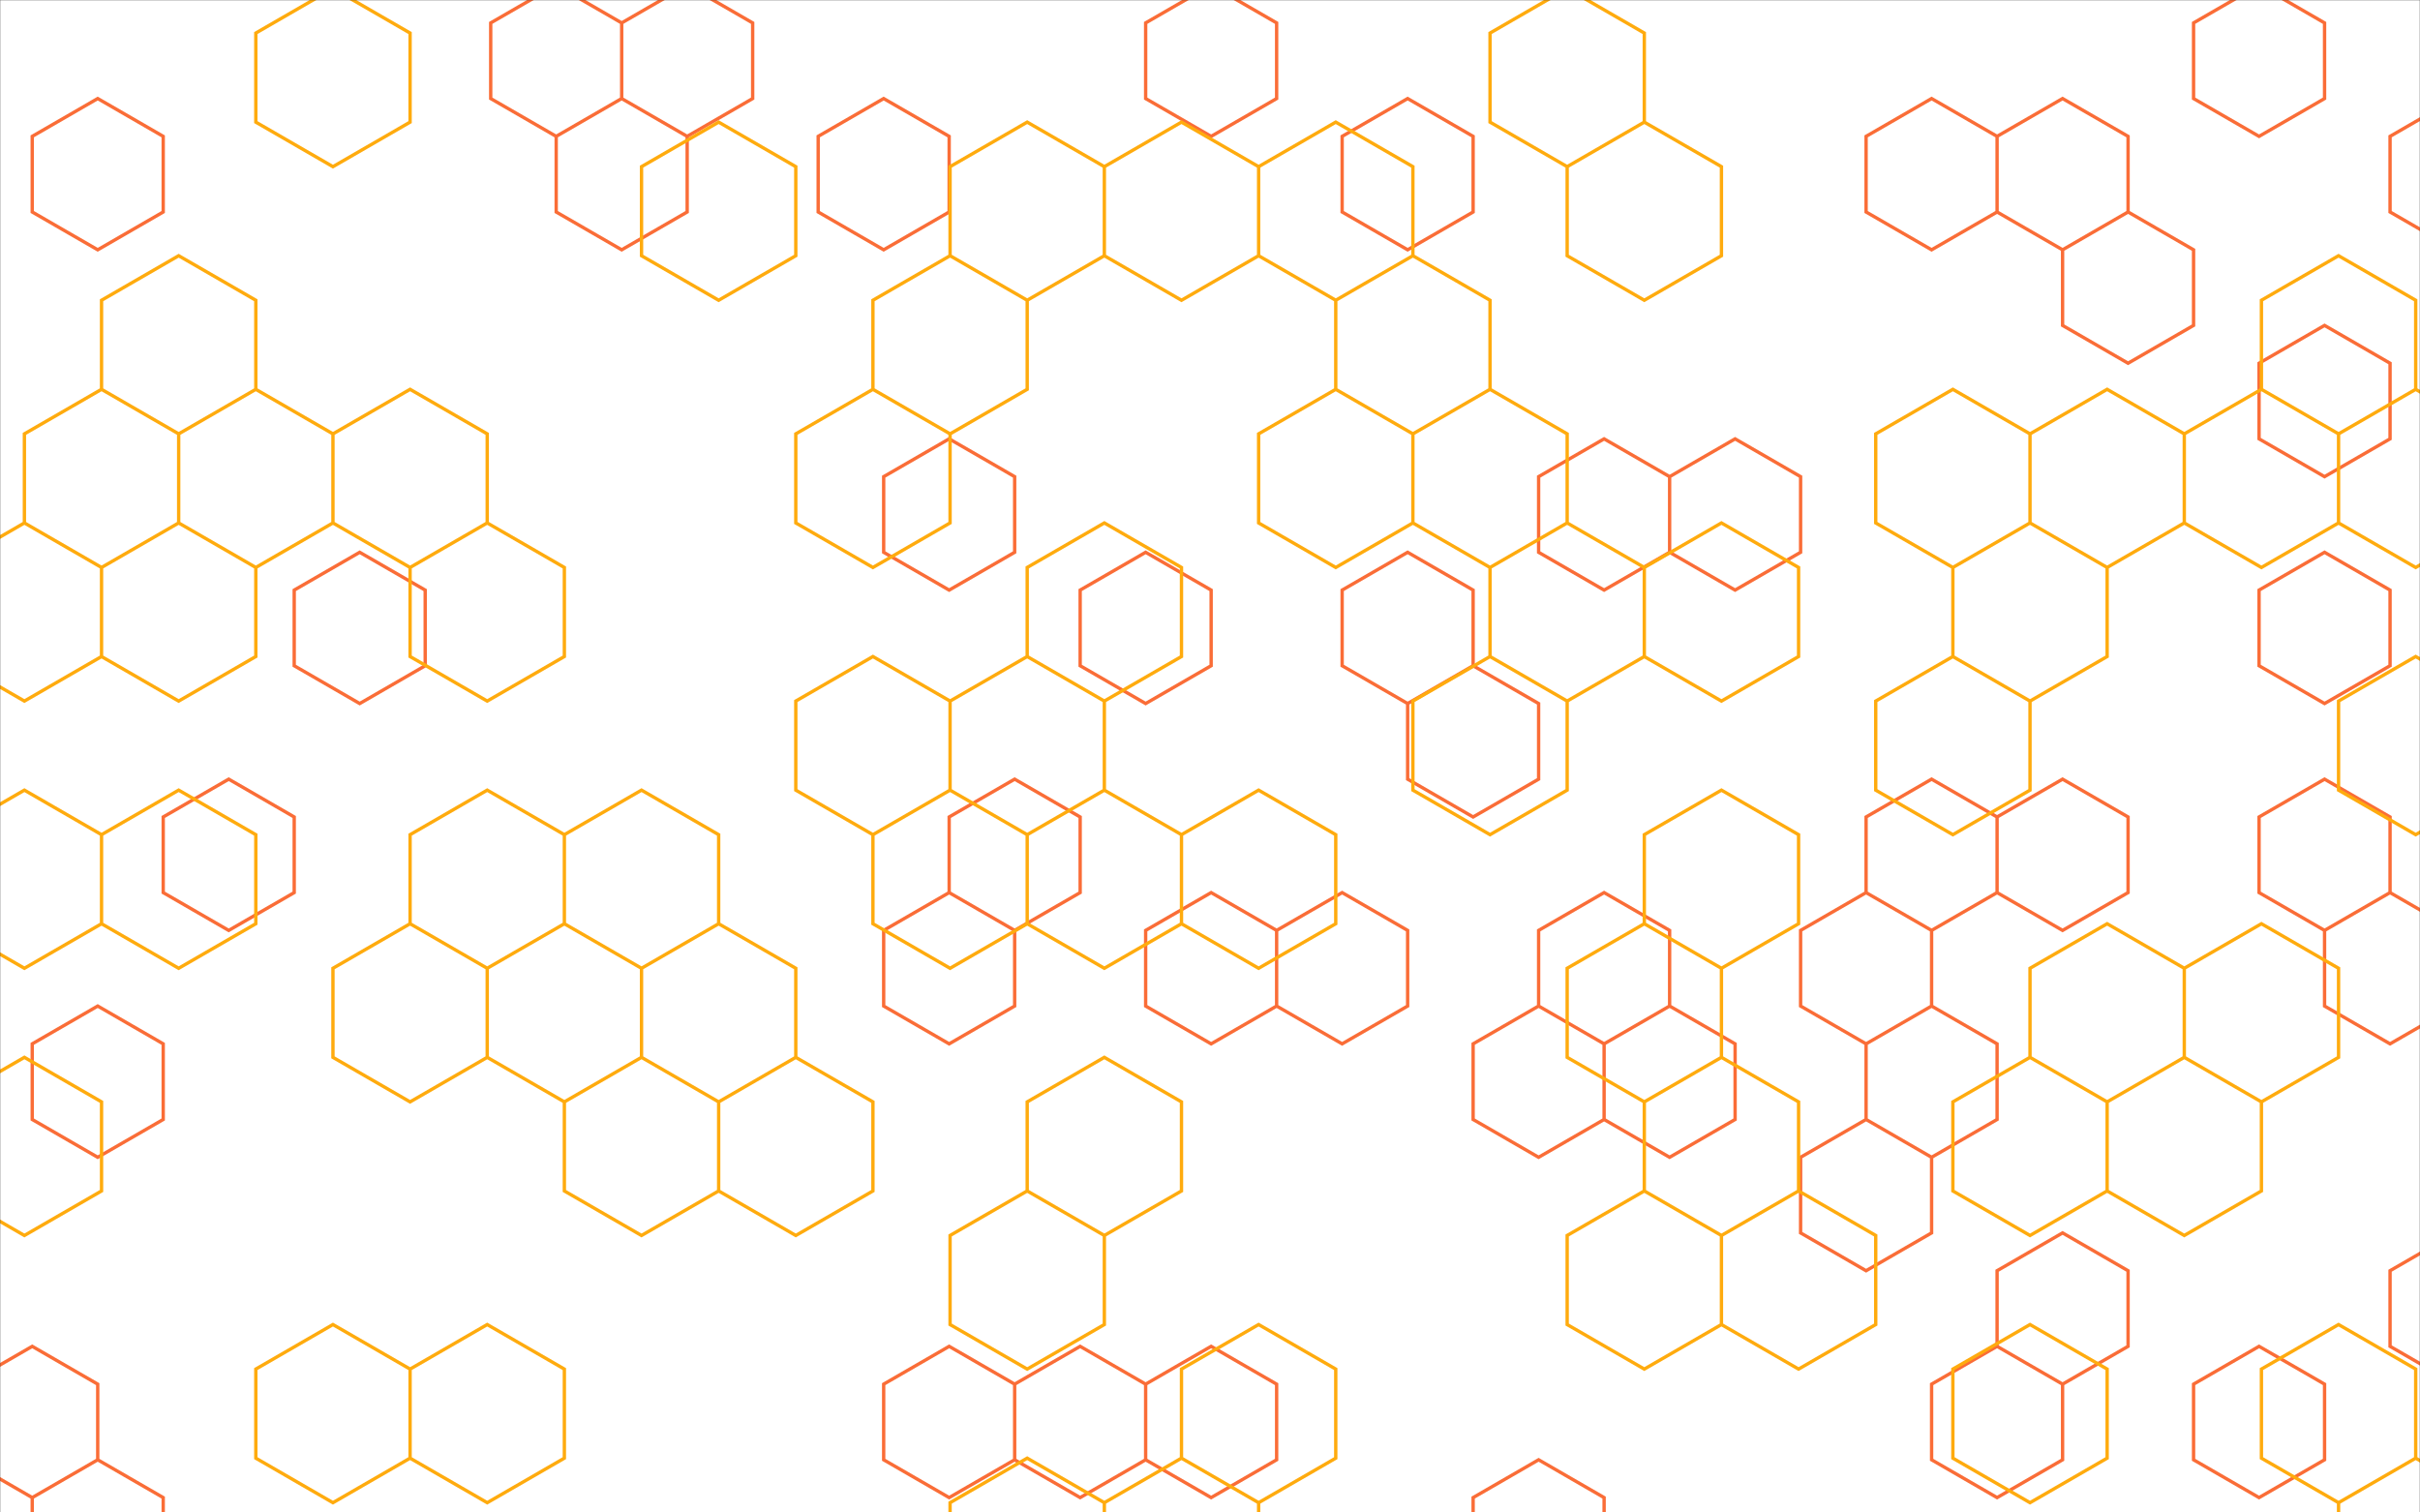 <svg xmlns="http://www.w3.org/2000/svg" version="1.1" xmlns:xlink="http://www.w3.org/1999/xlink" xmlns:svgjs="http://svgjs.com/svgjs" width="1440" height="900" preserveAspectRatio="none" viewBox="0 0 1440 900"><rect x="0" y="0" width="1440" height="900" fill="#333333" stroke="none"/><g mask="url(&quot;#SvgjsMask1075&quot;)" fill="none"><rect width="1440" height="900" x="0" y="0" fill="rgba(255, 255, 255, 1)"></rect><path d="M58.15 58.64L97.12 81.14L97.12 126.14L58.15 148.64L19.18 126.14L19.18 81.14zM58.15 598.64L97.12 621.14L97.12 666.14L58.15 688.64L19.18 666.14L19.18 621.14zM19.18 801.14L58.15 823.64L58.15 868.64L19.18 891.14L-19.79 868.64L-19.79 823.64zM58.15 868.64L97.12 891.14L97.12 936.14L58.15 958.64L19.18 936.14L19.18 891.14zM136.1 463.64L175.07 486.14L175.07 531.14L136.1 553.64L97.12 531.14L97.12 486.14zM214.04 328.64L253.01 351.14L253.01 396.14L214.04 418.64L175.07 396.14L175.07 351.14zM330.96 -8.86L369.93 13.64L369.93 58.64L330.96 81.14L291.99 58.64L291.99 13.64zM369.93 58.64L408.9 81.14L408.9 126.14L369.93 148.64L330.96 126.14L330.96 81.14zM408.9 -8.86L447.87 13.64L447.87 58.64L408.9 81.14L369.93 58.64L369.93 13.64zM525.82 58.64L564.79 81.14L564.79 126.14L525.82 148.64L486.85 126.14L486.85 81.14zM564.79 261.14L603.76 283.64L603.76 328.64L564.79 351.14L525.82 328.64L525.82 283.64zM603.76 463.64L642.74 486.14L642.74 531.14L603.76 553.64L564.79 531.14L564.79 486.14zM564.79 531.14L603.76 553.64L603.76 598.64L564.79 621.14L525.82 598.64L525.82 553.64zM564.79 801.14L603.76 823.64L603.76 868.64L564.79 891.14L525.82 868.64L525.82 823.64zM681.71 328.64L720.68 351.14L720.68 396.14L681.71 418.64L642.74 396.14L642.74 351.14zM642.74 801.14L681.71 823.64L681.71 868.64L642.74 891.14L603.76 868.64L603.76 823.64zM720.68 -8.86L759.65 13.64L759.65 58.64L720.68 81.14L681.71 58.64L681.71 13.64zM720.68 531.14L759.65 553.64L759.65 598.64L720.68 621.14L681.71 598.64L681.71 553.64zM720.68 801.14L759.65 823.64L759.65 868.64L720.68 891.14L681.71 868.64L681.71 823.64zM837.6 58.64L876.57 81.14L876.57 126.14L837.6 148.64L798.63 126.14L798.63 81.14zM837.6 328.64L876.57 351.14L876.57 396.14L837.6 418.64L798.63 396.14L798.63 351.14zM798.63 531.14L837.6 553.64L837.6 598.64L798.63 621.14L759.65 598.64L759.65 553.64zM876.57 396.14L915.54 418.64L915.54 463.64L876.57 486.14L837.6 463.64L837.6 418.64zM915.54 598.64L954.51 621.14L954.51 666.14L915.54 688.64L876.57 666.14L876.57 621.14zM915.54 868.64L954.51 891.14L954.51 936.14L915.54 958.64L876.57 936.14L876.57 891.14zM954.51 261.14L993.49 283.64L993.49 328.64L954.51 351.14L915.54 328.64L915.54 283.64zM954.51 531.14L993.49 553.64L993.49 598.64L954.51 621.14L915.54 598.64L915.54 553.64zM993.49 598.64L1032.46 621.14L1032.46 666.14L993.49 688.64L954.51 666.14L954.51 621.14zM1032.46 261.14L1071.43 283.64L1071.43 328.64L1032.46 351.14L993.49 328.64L993.49 283.64zM1149.38 58.64L1188.35 81.14L1188.35 126.14L1149.38 148.64L1110.4 126.14L1110.4 81.14zM1149.38 463.64L1188.35 486.14L1188.35 531.14L1149.38 553.64L1110.4 531.14L1110.4 486.14zM1110.4 531.14L1149.38 553.64L1149.38 598.64L1110.4 621.14L1071.43 598.64L1071.43 553.64zM1149.38 598.64L1188.35 621.14L1188.35 666.14L1149.38 688.64L1110.4 666.14L1110.4 621.14zM1110.4 666.14L1149.38 688.64L1149.38 733.64L1110.4 756.14L1071.43 733.64L1071.43 688.64zM1227.32 58.64L1266.29 81.14L1266.29 126.14L1227.32 148.64L1188.35 126.14L1188.35 81.14zM1227.32 463.64L1266.29 486.14L1266.29 531.14L1227.32 553.64L1188.35 531.14L1188.35 486.14zM1227.32 733.64L1266.29 756.14L1266.29 801.14L1227.32 823.64L1188.35 801.14L1188.35 756.14zM1188.35 801.14L1227.32 823.64L1227.32 868.64L1188.35 891.14L1149.38 868.64L1149.38 823.64zM1266.29 126.14L1305.26 148.64L1305.26 193.64L1266.29 216.14L1227.32 193.64L1227.32 148.64zM1344.24 -8.86L1383.21 13.64L1383.21 58.64L1344.24 81.14L1305.26 58.64L1305.26 13.64zM1383.21 193.64L1422.18 216.14L1422.18 261.14L1383.21 283.64L1344.24 261.14L1344.24 216.14zM1383.21 328.64L1422.18 351.14L1422.18 396.14L1383.21 418.64L1344.24 396.14L1344.24 351.14zM1383.21 463.64L1422.18 486.14L1422.18 531.14L1383.21 553.64L1344.24 531.14L1344.24 486.14zM1344.24 801.14L1383.21 823.64L1383.21 868.64L1344.24 891.14L1305.26 868.64L1305.26 823.64zM1461.15 58.64L1500.13 81.14L1500.13 126.14L1461.15 148.64L1422.18 126.14L1422.18 81.14zM1422.18 531.14L1461.15 553.64L1461.15 598.64L1422.18 621.14L1383.21 598.64L1383.21 553.64zM1461.15 733.64L1500.13 756.14L1500.13 801.14L1461.15 823.64L1422.18 801.14L1422.18 756.14z" stroke="rgba(250, 109, 55, 1)" stroke-width="2"></path><path d="M60.42 231.67L106.32 258.17L106.32 311.17L60.42 337.67L14.52 311.17L14.52 258.17zM14.52 311.17L60.42 337.67L60.42 390.67L14.52 417.17L-31.38 390.67L-31.38 337.67zM14.52 470.17L60.42 496.67L60.42 549.67L14.52 576.17L-31.38 549.67L-31.38 496.67zM14.52 629.17L60.42 655.67L60.42 708.67L14.52 735.17L-31.38 708.67L-31.38 655.67zM106.32 152.17L152.22 178.67L152.22 231.67L106.32 258.17L60.42 231.67L60.42 178.67zM152.22 231.67L198.12 258.17L198.12 311.17L152.22 337.67L106.32 311.17L106.32 258.17zM106.32 311.17L152.22 337.67L152.22 390.67L106.32 417.17L60.42 390.67L60.42 337.67zM106.32 470.17L152.22 496.67L152.22 549.67L106.32 576.17L60.42 549.67L60.42 496.67zM198.12 -6.83L244.02 19.67L244.02 72.67L198.12 99.17L152.22 72.67L152.22 19.67zM244.02 231.67L289.92 258.17L289.92 311.17L244.02 337.67L198.12 311.17L198.12 258.17zM244.02 549.67L289.92 576.17L289.92 629.17L244.02 655.67L198.12 629.17L198.12 576.17zM198.12 788.17L244.02 814.67L244.02 867.67L198.12 894.17L152.22 867.67L152.22 814.67zM289.92 311.17L335.82 337.67L335.82 390.67L289.92 417.17L244.02 390.67L244.02 337.67zM289.92 470.17L335.82 496.67L335.82 549.67L289.92 576.17L244.02 549.67L244.02 496.67zM335.82 549.67L381.73 576.17L381.73 629.17L335.82 655.67L289.92 629.17L289.92 576.17zM289.92 788.17L335.82 814.67L335.82 867.67L289.92 894.17L244.02 867.67L244.02 814.67zM427.63 72.67L473.53 99.17L473.53 152.17L427.63 178.67L381.73 152.17L381.73 99.17zM381.73 470.17L427.63 496.67L427.63 549.67L381.73 576.17L335.82 549.67L335.82 496.67zM427.63 549.67L473.53 576.17L473.53 629.17L427.63 655.67L381.73 629.17L381.73 576.17zM381.73 629.17L427.63 655.67L427.63 708.67L381.73 735.17L335.82 708.67L335.82 655.67zM519.43 231.67L565.33 258.17L565.33 311.17L519.43 337.67L473.53 311.17L473.53 258.17zM519.43 390.67L565.33 417.17L565.33 470.17L519.43 496.67L473.53 470.17L473.53 417.17zM473.53 629.17L519.43 655.67L519.43 708.67L473.53 735.17L427.63 708.67L427.63 655.67zM611.23 72.67L657.13 99.17L657.13 152.17L611.23 178.67L565.33 152.17L565.33 99.17zM565.33 152.17L611.23 178.67L611.23 231.67L565.33 258.17L519.43 231.67L519.43 178.67zM611.23 390.67L657.13 417.17L657.13 470.17L611.23 496.67L565.33 470.17L565.33 417.17zM565.33 470.17L611.23 496.67L611.23 549.67L565.33 576.17L519.43 549.67L519.43 496.67zM611.23 708.67L657.13 735.17L657.13 788.17L611.23 814.67L565.33 788.17L565.33 735.17zM611.23 867.67L657.13 894.17L657.13 947.17L611.23 973.67L565.33 947.17L565.33 894.17zM703.03 72.67L748.93 99.17L748.93 152.17L703.03 178.67L657.13 152.17L657.13 99.17zM657.13 311.17L703.03 337.67L703.03 390.67L657.13 417.17L611.23 390.67L611.23 337.67zM657.13 470.17L703.03 496.67L703.03 549.67L657.13 576.17L611.23 549.67L611.23 496.67zM657.13 629.17L703.03 655.67L703.03 708.67L657.13 735.17L611.23 708.67L611.23 655.67zM703.03 867.67L748.93 894.17L748.93 947.17L703.03 973.67L657.13 947.17L657.13 894.17zM794.83 72.67L840.73 99.17L840.73 152.17L794.83 178.67L748.93 152.17L748.93 99.17zM794.83 231.67L840.73 258.17L840.73 311.17L794.83 337.67L748.93 311.17L748.93 258.17zM748.93 470.17L794.83 496.67L794.83 549.67L748.93 576.17L703.03 549.67L703.03 496.67zM748.93 788.17L794.83 814.67L794.83 867.67L748.93 894.17L703.03 867.67L703.03 814.67zM840.73 152.17L886.63 178.67L886.63 231.67L840.73 258.17L794.83 231.67L794.83 178.67zM886.63 231.67L932.53 258.17L932.53 311.17L886.63 337.67L840.73 311.17L840.73 258.17zM886.63 390.67L932.53 417.17L932.53 470.17L886.63 496.67L840.73 470.17L840.73 417.17zM932.53 -6.83L978.43 19.67L978.43 72.67L932.53 99.17L886.63 72.67L886.63 19.67zM978.43 72.67L1024.33 99.17L1024.33 152.17L978.43 178.67L932.53 152.17L932.53 99.17zM932.53 311.17L978.43 337.67L978.43 390.67L932.53 417.17L886.63 390.67L886.63 337.67zM978.43 549.67L1024.33 576.17L1024.33 629.17L978.43 655.67L932.53 629.17L932.53 576.17zM978.43 708.67L1024.33 735.17L1024.33 788.17L978.43 814.67L932.53 788.17L932.53 735.17zM1024.33 311.17L1070.23 337.67L1070.23 390.67L1024.33 417.17L978.43 390.67L978.43 337.67zM1024.33 470.17L1070.23 496.67L1070.23 549.67L1024.33 576.17L978.43 549.67L978.43 496.67zM1024.33 629.17L1070.23 655.67L1070.23 708.67L1024.33 735.17L978.43 708.67L978.43 655.67zM1070.23 708.67L1116.14 735.17L1116.14 788.17L1070.23 814.67L1024.33 788.17L1024.33 735.17zM1162.04 231.67L1207.94 258.17L1207.94 311.17L1162.04 337.67L1116.14 311.17L1116.14 258.17zM1162.04 390.67L1207.94 417.17L1207.94 470.17L1162.04 496.67L1116.14 470.17L1116.14 417.17zM1253.84 231.67L1299.74 258.17L1299.74 311.17L1253.84 337.67L1207.94 311.17L1207.94 258.17zM1207.94 311.17L1253.84 337.67L1253.84 390.67L1207.94 417.17L1162.04 390.67L1162.04 337.67zM1253.84 549.67L1299.74 576.17L1299.74 629.17L1253.84 655.67L1207.94 629.17L1207.94 576.17zM1207.94 629.17L1253.84 655.67L1253.84 708.67L1207.94 735.17L1162.04 708.67L1162.04 655.67zM1207.94 788.17L1253.84 814.67L1253.84 867.67L1207.94 894.17L1162.04 867.67L1162.04 814.67zM1345.64 231.67L1391.54 258.17L1391.54 311.17L1345.64 337.67L1299.74 311.17L1299.74 258.17zM1345.64 549.67L1391.54 576.17L1391.54 629.17L1345.64 655.67L1299.74 629.17L1299.74 576.17zM1299.74 629.17L1345.64 655.67L1345.64 708.67L1299.74 735.17L1253.84 708.67L1253.84 655.67zM1391.54 152.17L1437.44 178.67L1437.44 231.67L1391.54 258.17L1345.64 231.67L1345.64 178.67zM1437.44 231.67L1483.34 258.17L1483.34 311.17L1437.44 337.67L1391.54 311.17L1391.54 258.17zM1437.44 390.67L1483.34 417.17L1483.34 470.17L1437.44 496.67L1391.54 470.17L1391.54 417.17zM1391.54 788.17L1437.44 814.67L1437.44 867.67L1391.54 894.17L1345.64 867.67L1345.64 814.67zM1437.44 867.67L1483.34 894.17L1483.34 947.17L1437.44 973.67L1391.54 947.17L1391.54 894.17z" stroke="rgba(255, 171, 14, 1)" stroke-width="2"></path></g><defs><mask id="SvgjsMask1075"><rect width="1440" height="900" fill="#ffffff"></rect></mask></defs></svg>
